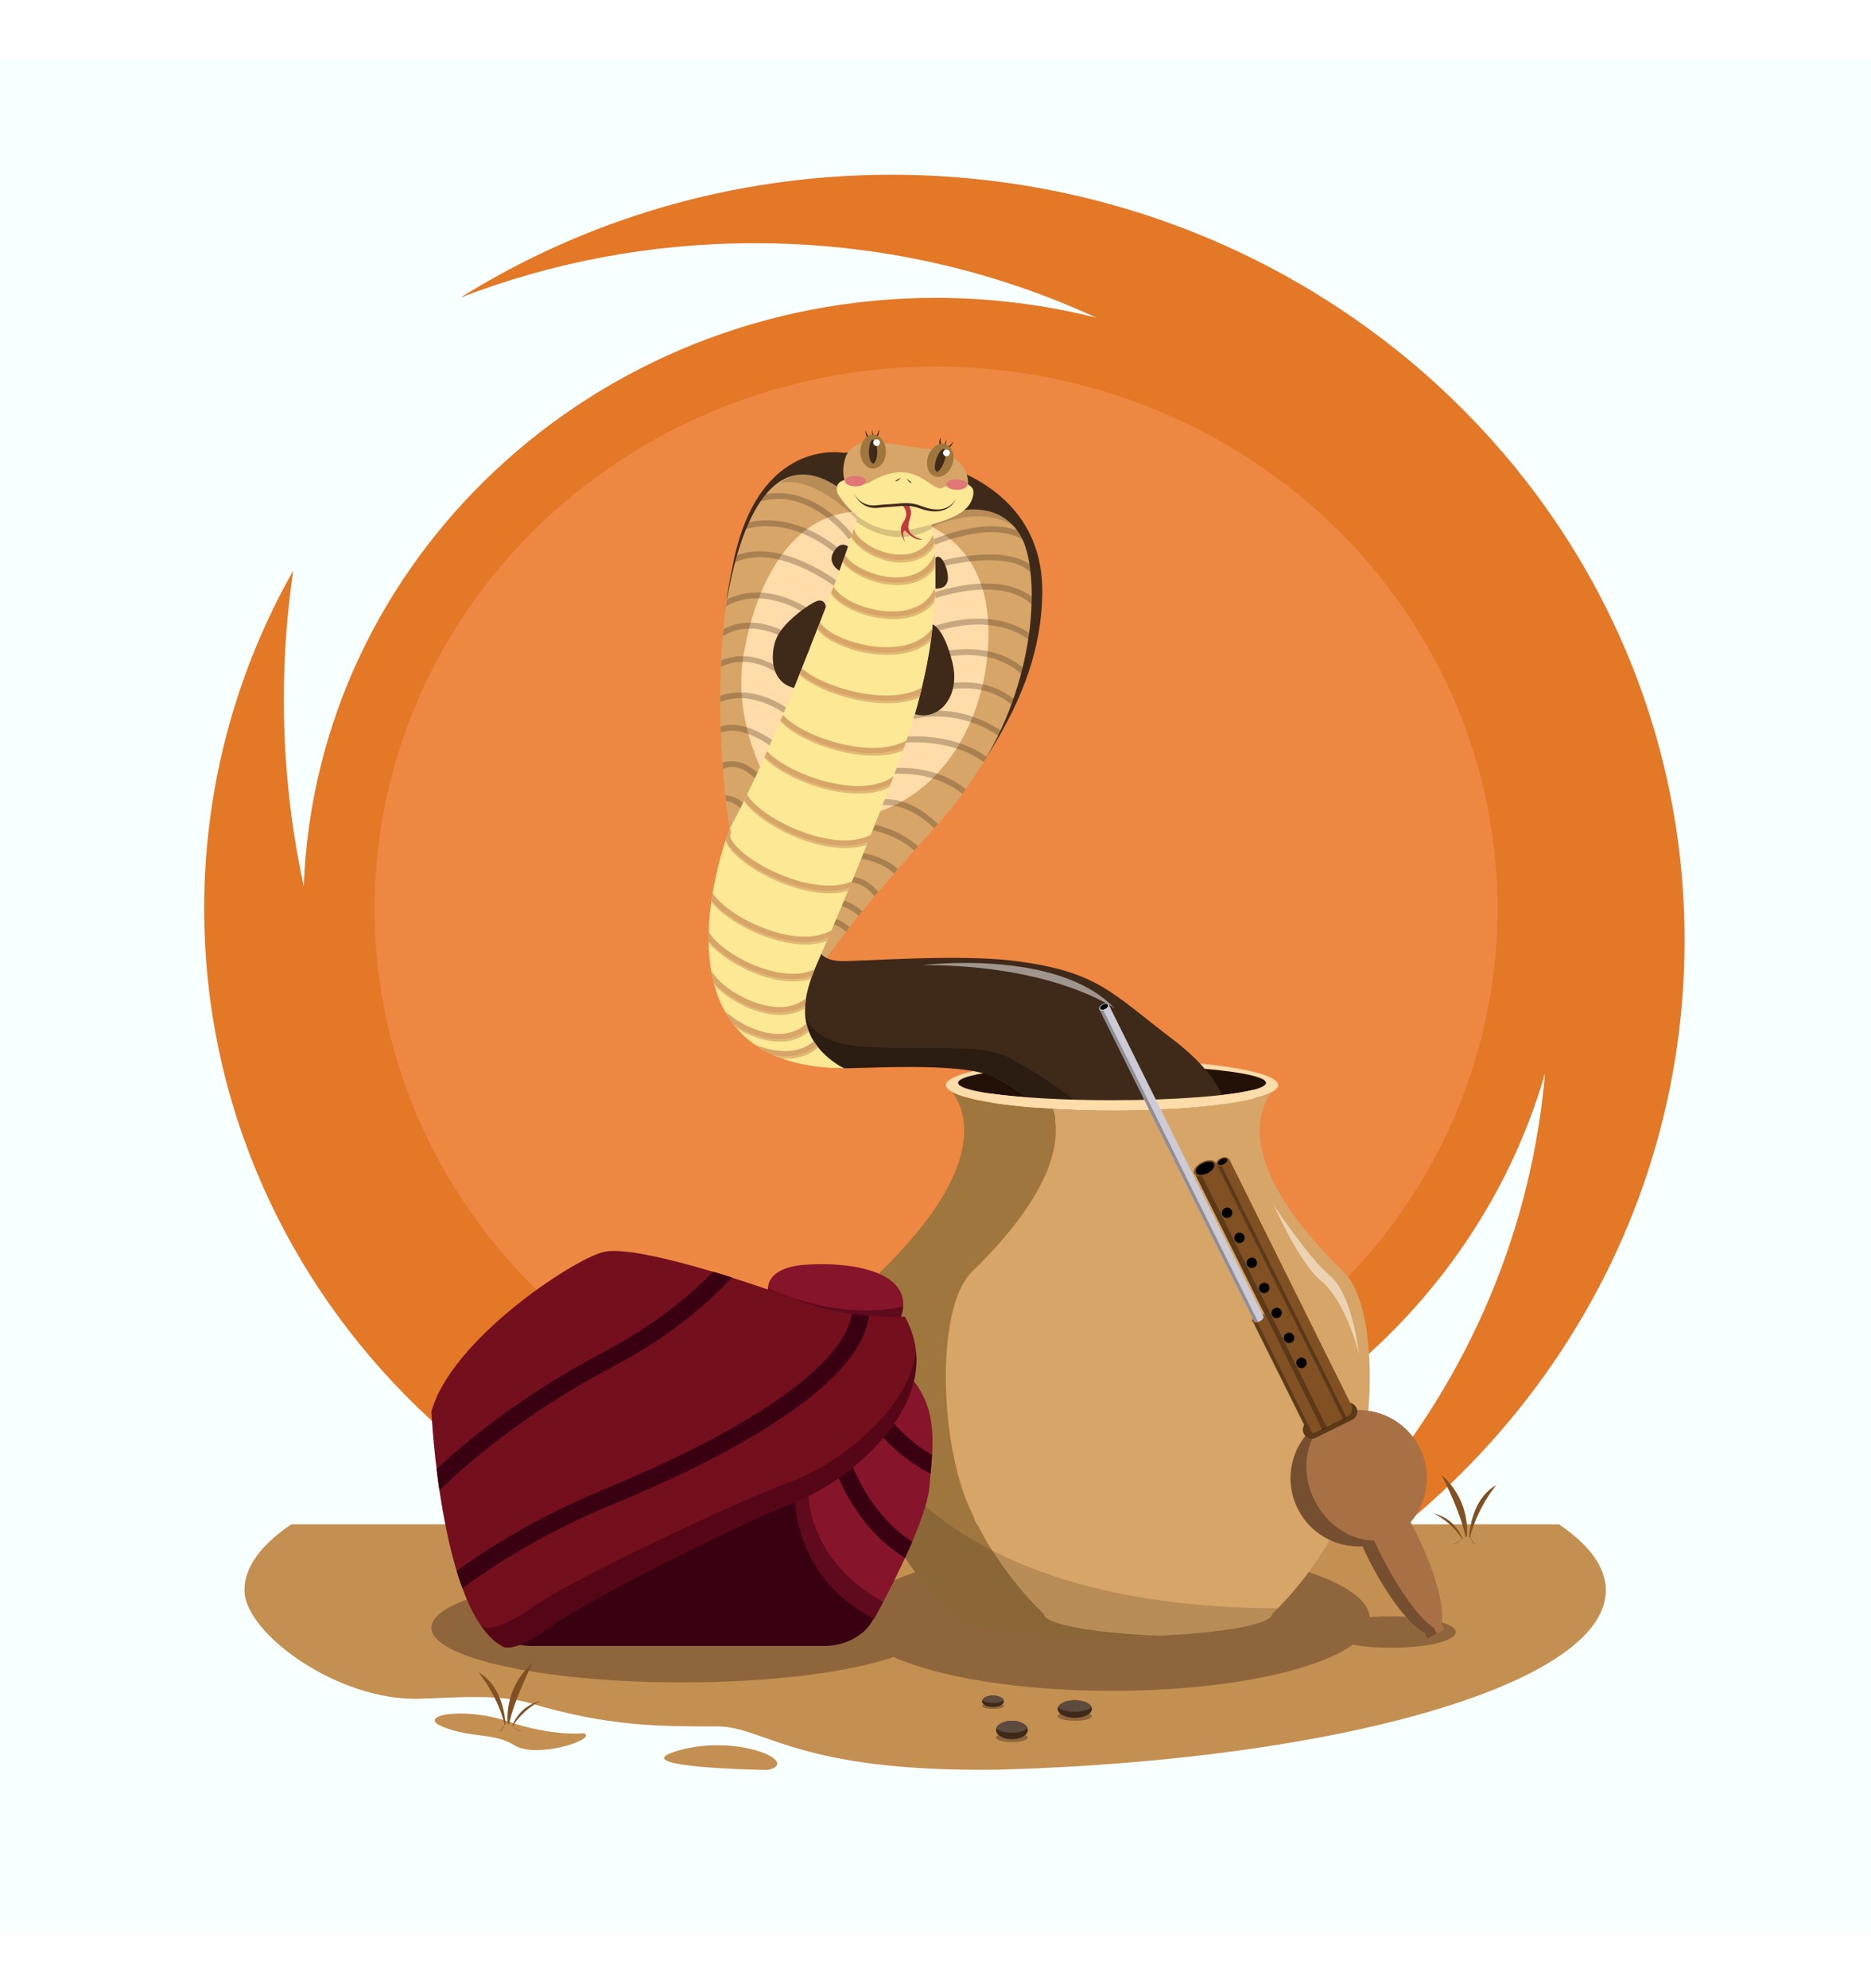 <?xml version="1.0" encoding="utf-8"?>
<!-- Generator: Adobe Illustrator 22.0.1, SVG Export Plug-In . SVG Version: 6.00 Build 0)  -->
<svg version="1.1" id="layer_1" xmlns="http://www.w3.org/2000/svg" xmlns:xlink="http://www.w3.org/1999/xlink" x="0px" y="0px"
	 width="80px" height="85px" viewBox="0 0 1400 1400" style="enable-background:new 0 0 1400 1400;" xml:space="preserve">
<style type="text/css">
	.st0{fill:#F8FFFF;}
	.st1{fill:#E37826;}
	.st2{fill:#EE8742;}
	.st3{fill:#C49051;}
	.st4{opacity:0.4;fill:#3F2A1A;}
	.st5{opacity:0.3;fill:#2E1E0C;}
	.st6{fill:#9F773E;}
	.st7{fill:#FFDCA9;}
	.st8{fill:#231007;}
	.st9{fill:#D6A567;}
	.st10{fill:#3F2A1A;}
	.st11{clip-path:url(#SVGID_2_);}
	.st12{opacity:0.3;}
	.st13{fill:#FDE895;}
	.st14{opacity:0.2;fill:#3F2A1A;}
	.st15{fill:#BE3A3C;}
	.st16{fill:#FFFFFF;}
	.st17{fill:#E07776;}
	.st18{opacity:0.5;fill:#FFFFFF;}
	.st19{clip-path:url(#SVGID_4_);}
	.st20{opacity:0.7;fill:#D6A567;}
	.st21{fill:#A87145;}
	.st22{fill:#815123;}
	.st23{fill:#CCCAD5;}
	.st24{fill:#390011;}
	.st25{fill:#86152B;}
	.st26{opacity:0.5;fill:#390011;}
	.st27{fill:#740F1E;}
	.st28{fill:#5E4B3F;}
</style>
<g>
	<rect class="st0" width="1400" height="1400"/>
	<g>
		<g>
			<path class="st1" d="M667.1,87c-118.9,0-229.6,33.8-322.5,91.9c68.1-26.3,142.4-40.7,220.1-40.7c91.6,0,178.3,20,255.8,55.8
				c-38.4-9.7-78.7-14.9-120.2-14.9c-255.6,0-463.8,195.6-473,440.2c-9.8-45.1-14.9-91.9-14.9-139.9c0-32.6,2.4-64.8,7-96.2
				c-42.5,75.1-66.6,161.3-66.6,252.9c0,292,245.1,528.6,547.5,528.6c41,0,81-4.4,119.4-12.6c-83-10.9-161.3-35.8-232.5-72.1
				c36.2,8.6,74.1,13.1,113,13.1c217.2,0,400.2-141.2,455.9-333.8c-15.6,181.6-119,339.2-269,433.1
				c218.8-84.4,373.4-291,373.4-532.4C1260.7,343.6,994.9,87,667.1,87z"/>
			<ellipse class="st2" cx="700.4" cy="636.1" rx="420.1" ry="405.6"/>
		</g>
		<path class="st3" d="M1201.6,1146.1c0-17.4-12.4-34.1-35.1-49.4H218c-22.7,15.3-35.1,31.9-35.1,49.4c0,31.8,69.7,83.2,131.6,81.1
			c27.8-0.9,58.5-3.7,82.8,3.5c58.1,17.2,94.5,17.2,139.3,17.2c35.9,0,58.6,34.4,210.2,32.4
			C1002.5,1273.2,1201.6,1215.8,1201.6,1146.1z"/>
		<path class="st3" d="M437.1,1253c0,0-23.2,2.7-56.9-8.8c-33.8-11.5-70.4-4.3-48.1,4.3c22.3,8.6,36.6,3.6,53.2,13.7
			C401.7,1272.2,447.2,1257.6,437.1,1253z"/>
		<path class="st3" d="M574.5,1280.5c0,0-111.6-1.6-67.1-14.5C551.9,1253.1,600,1274.8,574.5,1280.5z"/>
		<path class="st4" d="M1040.7,1165.5c-5.5,0-10.9,0.2-15.8,0.6c-2.3-29.2-87.7-52.6-192.8-52.6c-81.2,0-150.7,14-179.1,33.9
			c-34.4-8.8-85.5-14.4-142.7-14.4c-103.6,0-187.5,18.3-187.5,41s84,41,187.5,41c66.6,0,125.1-7.6,158.3-19
			c34.1,15.2,94.6,25.3,163.5,25.3c82.1,0,152.2-14.3,180-34.5c8,1.4,17.9,2.3,28.6,2.3c26.8,0,48.6-5.2,48.6-11.7
			C1089.3,1170.8,1067.6,1165.5,1040.7,1165.5z"/>
		<path class="st5" d="M372.6,1251.5h18.5c0,0-2.2-0.1-5-1.9c-2.7-1.8-5.8-4.6-8.3-3.2C375.4,1247.8,375.5,1251.9,372.6,1251.5z"/>
		<polygon class="st6" points="707.8,768.2 707.8,768.2 707.8,768.2 		"/>
		<path class="st7" d="M832.1,787.1c56.7,0,104.5-5.8,119.4-13.7c3.2-1.7,4.9-3.4,4.9-5.3c0-10.5-55.7-19-124.3-19
			s-124.3,8.5-124.3,19l0,0c0,1.8,1.7,3.6,4.9,5.3c10.8,5.7,38.8,10.3,74.9,12.4C801.4,786.7,816.4,787.1,832.1,787.1z"/>
		<path class="st8" d="M832.1,753.3c-63.6,0-115.2,5.8-115.2,13.1c0,7.2,51.6,13.1,115.2,13.1s115.2-5.8,115.2-13.1
			C947.3,759.1,895.7,753.3,832.1,753.3z"/>
		<g>
			<path class="st9" d="M631.8,300.1c0,0-61.3-20.5-82.7,76.1C528,471,546,576.3,546,576.3s-70.2,178.3,85.8,179.2
				c0,0-52.1-24.2-17.6-76c34.5-51.8,91.5-108.2,105.4-128.4C733.4,531,780,467.1,780,398C780,328.9,702.9,296.3,631.8,300.1z"/>
			<path class="st7" d="M573.4,539.4c0,0-24.9-42.8-17.3-91.3c7.7-48.6,32.7-109.2,88.3-109.2c55.6,0,93.9,28.9,95.2,87.2
				c1.3,58.3-27,115.9-76.7,135.4C623.4,577,582.5,559.9,573.4,539.4z"/>
			<path class="st10" d="M697.8,423.4c0,0,8.4,2.4,14.8,28.3c6.5,25.9-10.3,44.3-28.1,38.8C684.5,490.5,695.9,452.3,697.8,423.4z"/>
			<path class="st10" d="M779.9,398c-0.2-78.1-77.8-106.7-148.9-103c0,0-62.7-11.7-82.1,81.2c-1.9,9.2-3.7,18.4-5.1,27.7
				c0.2,9.3,14.5-128.2,82.4-83.8c0,0,38.3,31,94.5,18c0,0,28.3-6.4,43,19c14.2,24.6,13.4,102.7-28,169.6
				C754.7,496.8,780,453.2,779.9,398z"/>
			<path class="st10" d="M699.9,396.6c0,0,7.3,1,9.1-5.4c1.8-6.4-4.5-22.9-9.1-17.3V396.6z"/>
			<path class="st10" d="M634.6,365.3c0,0-4.9-5.3-10.6,3.5c-5.7,8.7,4.1,14.5,4.1,14.5L634.6,365.3z"/>
			<path class="st10" d="M618,410.5c0,0-0.6-8.1-8.9-3.6c-8.2,4.4-24,16.5-28.3,27.3c-4.4,10.9-4.9,32.3,13.4,36.8L618,410.5z"/>
			<g>
				<defs>
					<path id="SVGID_1_" d="M631.8,300.1c0,0-61.3-20.5-82.7,76.1C528,471,546,576.3,546,576.3s-70.2,178.3,85.8,179.2
						c0,0-52.1-24.2-17.6-76c34.5-51.8,91.5-108.2,105.4-128.4C733.4,531,780,467.1,780,398C780,328.9,702.9,296.3,631.8,300.1z"/>
				</defs>
				<clipPath id="SVGID_2_">
					<use xlink:href="#SVGID_1_"  style="overflow:visible;"/>
				</clipPath>
				<g class="st11">
					<g class="st12">
						<path class="st10" d="M771.2,365.1c-20.5-23.3-71-1.4-71.5-1.2l-1.7-3.9c2.2-1,53.9-23.4,76.5,2.3L771.2,365.1z"/>
					</g>
					<g class="st12">
						<path class="st10" d="M774.8,389.9c-12.1-26-72.3-9.2-72.9-9.1l-1.2-4.1c2.6-0.7,64.3-17.9,78,11.4L774.8,389.9z"/>
					</g>
					<g class="st12">
						<path class="st10" d="M775,411.9c-20.9-26.9-74.2-8.4-74.8-8.2l-1.4-4.1c2.3-0.8,56.8-19.7,79.6,9.6L775,411.9z"/>
					</g>
					<g class="st12">
						<path class="st10" d="M771.4,436c-29.6-23.2-71.5-7-71.9-6.8l-1.6-4c1.8-0.7,44.6-17.3,76.1,7.4L771.4,436z"/>
					</g>
					<g class="st12">
						<path class="st10" d="M767.1,463.4c-26.1-28-70.1-13.2-70.5-13.1l-1.4-4.1c0.5-0.2,47-15.9,75.1,14.2L767.1,463.4z"/>
					</g>
					<g class="st12">
						<path class="st10" d="M756.2,482.9c-26.4-21.9-64.6-6.3-65-6.1l-1.7-4c1.7-0.7,41-16.9,69.4,6.8L756.2,482.9z"/>
					</g>
					<g class="st12">
						<path class="st10" d="M747.5,507.1c-35.2-24.4-70.3-11.3-70.7-11.1l-1.6-4c1.5-0.6,37.5-14.1,74.7,11.6L747.5,507.1z"/>
					</g>
					<g class="st12">
						<path class="st10" d="M739.4,529.2c-24.1-21.5-63.6-17.3-64-17.3l-0.5-4.3c1.7-0.2,41.9-4.4,67.4,18.3L739.4,529.2z"/>
					</g>
					<g class="st12">
						<path class="st10" d="M725.4,554.8c-24.7-24.4-59.6-19.3-59.9-19.2l-0.7-4.3c1.5-0.2,37.4-5.5,63.6,20.4L725.4,554.8z"/>
					</g>
					<g class="st12">
						<path class="st10" d="M702.9,580.1c-23.7-26.2-44.2-21.2-44.4-21.2l-1.1-4.2c0.9-0.2,23.3-5.6,48.7,22.5L702.9,580.1z"/>
					</g>
					<g class="st12">
						<path class="st10" d="M689,597.3c-17.4-18.5-38.8-20.3-39-20.3l0.3-4.3c0.9,0.1,23.2,1.9,41.9,21.7L689,597.3z"/>
					</g>
					<g class="st12">
						<path class="st10" d="M673.2,615.2c-7.8-14.4-32.2-17.2-32.5-17.2l0.4-4.3c1.1,0.1,27,3,35.8,19.4L673.2,615.2z"/>
					</g>
					<g class="st12">
						<path class="st10" d="M656.2,629.4c-9-13.7-20-13.1-20.5-13l-0.4-4.3c0.6,0,14-1,24.5,15L656.2,629.4z"/>
					</g>
					<g class="st12">
						<path class="st10" d="M645,644.5c-6-8.8-18.4-11.5-18.5-11.5l0.9-4.2c0.6,0.1,14.3,3,21.2,13.3L645,644.5z"/>
					</g>
					<g class="st12">
						<path class="st10" d="M633.5,654.6c-0.9-3.3-10-7.4-16.1-9.3l1.3-4.1c2.9,0.9,17.2,5.5,19.1,12.3L633.5,654.6z"/>
					</g>
					<g class="st12">
						<path class="st10" d="M635.1,359.6c-0.3-0.4-32.6-43.9-73-25.6l-1.8-3.9c18.1-8.2,37.4-6.1,55.8,6.1
							c13.8,9.1,22.1,20.4,22.4,20.9L635.1,359.6z"/>
					</g>
					<g class="st12">
						<path class="st10" d="M635.3,379.5c-0.4-0.4-38.6-43-84-25.3l-1.6-4c20-7.8,41.7-5.7,62.8,6.1c15.8,8.9,25.6,19.9,26,20.3
							L635.3,379.5z"/>
					</g>
					<g class="st12">
						<path class="st10" d="M627.1,396.8c-0.5-0.4-49.5-38.7-82.1-17l-2.4-3.6c35.2-23.4,85,15.5,87.1,17.2L627.1,396.8z"/>
					</g>
					<g class="st12">
						<path class="st10" d="M613.6,422.9c-0.4-0.3-40.1-34.5-74.3-10.5l-2.5-3.5c15.4-10.8,34.1-12.3,54-4.4
							c14.9,5.9,25.2,14.8,25.6,15.2L613.6,422.9z"/>
					</g>
					<g class="st12">
						<path class="st10" d="M607.2,447.4c-0.4-0.4-39.9-37.9-71.5-11.5l-2.8-3.3c14.3-12,32.3-13.8,51.9-5
							c14.6,6.5,24.8,16.3,25.3,16.7L607.2,447.4z"/>
					</g>
					<g class="st12">
						<path class="st10" d="M596.5,472.4c-1.2-1.4-29.6-34-61.1-15.2l-2.2-3.7c34.6-20.6,66.2,15.8,66.6,16.1L596.5,472.4z"/>
					</g>
					<g class="st12">
						<path class="st10" d="M589.5,491.7c-0.3-0.2-27.8-22.2-54.2-8.6l-2-3.8c28.9-14.9,57.7,8.1,58.9,9.1L589.5,491.7z"/>
					</g>
					<g class="st12">
						<path class="st10" d="M577,514.6c-0.3-0.2-27.1-20-41.2-7.7l-2.8-3.3c16.7-14.5,45.4,6.6,46.6,7.5L577,514.6z"/>
					</g>
					<g class="st12">
						<path class="st10" d="M567.1,541.1c-0.1-0.1-7.5-9.7-17.4-10.9c-4.8-0.6-9.6,0.9-14.1,4.4l-2.7-3.4c5.4-4.3,11.3-6.1,17.3-5.3
							c11.7,1.5,19.9,12.1,20.2,12.6L567.1,541.1l1.7-1.3L567.1,541.1z"/>
					</g>
					<g class="st12">
						<path class="st10" d="M554.6,561.7c-0.4-0.4-9-10.6-19.1-3.6l-2.5-3.5c10.7-7.5,20.9-0.4,24.9,4.4L554.6,561.7l1.7-1.4
							L554.6,561.7z"/>
					</g>
				</g>
			</g>
			<path class="st10" d="M612.9,667.5c0,0,2.2,7.3,16,7.8c13.8,0.4,88.8-5.6,131.3,0c61.1,8,71.1,23.4,117,58.3
				c37.5,28.5,52.5,60.2,27.6,68.2c-31.6,10.2-122.2,0.7-130-19.8c0,0-20.2-13.7-31.3-19.8c-22.7-12.3-102.7-6-115.7-6.8
				C614.8,754.7,555.5,737.5,612.9,667.5z"/>
			<path class="st12" d="M754.6,747.4c-21.3-11-56.4-4.9-108.2-8.1c-51.8-3.2-43.6-34.3-43.6-34.3c-12.3,8.2-11.9,18.7-9.3,31.9
				c9.2,13.6,27.7,18.2,34.3,18.6c13,0.8,93-5.5,115.7,6.8c11.1,6,22.7,16.2,22.7,16.2c4.9,10.5,46.4,26.9,64.8,23.8
				C831,802.2,796,768.7,754.6,747.4z"/>
			<path class="st13" d="M631.7,755.5c-0.1-0.1-0.3-0.1-0.6-0.3c0,0,0,0-0.1,0c-0.3-0.2-0.7-0.4-1.1-0.6c0,0,0,0-0.1,0
				c-0.5-0.3-1-0.6-1.6-0.9c0,0,0,0,0,0c-0.6-0.4-1.3-0.8-2-1.3c0,0,0,0,0,0c-8.4-5.5-23.5-18.2-23.8-38.5c0,0,0,0,0,0c0,0,0,0,0,0
				c0-0.2,0-0.4,0-0.6c-0.4-11.9,3.8-24.6,9.7-37.8c13.6-30.4,56-131.9,70.2-177.5c29.8-95.4,18.5-190.3-10.1-195.2
				c-20.7-3.5-29.4,40.3-40,69.5c-10.5,29.1-51.5,139.9-86.2,204c0,0-69,175.3,81.9,179.1C629.1,755.5,630.5,755.6,631.7,755.5
				C631.8,755.6,631.8,755.5,631.7,755.5C631.7,755.5,631.7,755.5,631.7,755.5z"/>
			<path class="st14" d="M758.7,349.9c-25.7-16.8-61.3,0.6-61.3,0.6l0.1,1c0,0-25.7,17.6-56.9-5l0.5-1.5c0,0-30.2-33.1-57.2-27.4
				c0,0,23.4-19.9,86-8.5C743.4,322.5,766.9,355.2,758.7,349.9z"/>
			<path class="st9" d="M633,297.4c0,0,5-12.7,23-10.6c18,2.1,31.2,4.8,38,5.2c6.8,0.4,31.5,5.5,30.4,27.8
				c-1,22.3-25.2,25.6-35.7,27.6c-10.5,2-23.3,5.7-38.9-8.4C634.3,324.8,627.1,314.9,633,297.4z"/>
			<path class="st10" d="M649.3,283.8c0,0-2-1.8-1.6-5.6c0,0,1,4.2,2.9,4.9C650.7,283,650.1,284.8,649.3,283.8z"/>
			<path class="st10" d="M653.3,283.1c0,0-1.2-1.8-0.9-5.6c0,0,0.6,4.2,1.8,4.9C654.1,282.3,653.7,284.1,653.3,283.1z"/>
			<path class="st10" d="M656.4,283.1c0,0,1.7-1.8,1.3-5.6c0,0-0.9,4.2-2.5,4.9C655.2,282.3,655.7,284.1,656.4,283.1z"/>
			<path class="st10" d="M703.2,289.3c0,0-1.2-2.4,0.7-5.8c0,0-0.6,4.3,0.9,5.6C704.7,289.1,703.5,290.5,703.2,289.3z"/>
			<path class="st10" d="M707.1,290.1c0,0-0.5-2.1,1.2-5.6c0,0-1,4.1-0.2,5.2C708.2,289.7,707.2,291.2,707.1,290.1z"/>
			<path class="st10" d="M710,291.3c0,0,2.3-1,3.3-4.7c0,0-2.4,3.6-4.1,3.6C709.2,290.1,709,292,710,291.3z"/>
			<path class="st13" d="M626.7,325.3c0,0,18.9,34.9,56.7,26.7c34.7-7.6,42.6-14.8,44.8-25.3c2.2-10.5-13.2-11-22.3-5.7
				c-9.1,5.2-20.1-25.3-55.9-3.5c0,0-4.8,2.1-8.8-0.8C637.4,313.8,623.1,313.9,626.7,325.3z"/>
			<path class="st15" d="M675.6,334.8c0,0,5.3,5,0.4,12c-4.9,6.9,1.4,15.2,1.4,15.2s-2.3-4.6-1.3-8.1c1-3.5,5.3,7.3,14.3,6
				c0,0-10.3-2.1-10.7-8.9c-0.4-6.8,4.6-10,0.2-16.6L675.6,334.8z"/>
			<path class="st6" d="M662.9,294.1c0,7-4.3,12.7-9.6,12.7c-5.3,0-9.6-5.7-9.6-12.7s4.3-12.7,9.6-12.7
				C658.6,281.4,662.9,287.1,662.9,294.1z"/>
			<path class="st10" d="M656.4,294.1c0,4.9-1.4,8.9-3.1,8.9c-1.7,0-3.1-4-3.1-8.9c0-4.9,1.4-8.9,3.1-8.9
				C655,285.3,656.4,289.2,656.4,294.1z"/>
			<path class="st16" d="M658.4,287.4c0,1.4-1.1,2.5-2.5,2.5c-1.4,0-2.5-1.1-2.5-2.5c0-1.4,1.1-2.5,2.5-2.5
				C657.2,284.9,658.4,286,658.4,287.4z"/>
			<path class="st6" d="M712.6,303.7c-2.3,6.6-8.1,10.7-13.1,9c-5-1.7-7.2-8.5-5-15.1c2.3-6.6,8.1-10.7,13.1-9
				C712.7,290.3,714.9,297,712.6,303.7z"/>
			<path class="st10" d="M706.5,301.6c-1.6,4.6-4.2,8-5.8,7.4c-1.6-0.5-1.6-4.8-0.1-9.4c1.6-4.6,4.2-8,5.8-7.4
				C708.1,292.7,708.1,296.9,706.5,301.6z"/>
			<path class="st16" d="M710.6,295.9c-0.5,1.3-1.9,2.1-3.2,1.6c-1.3-0.5-2.1-1.9-1.6-3.2c0.5-1.3,1.9-2.1,3.2-1.6
				C710.3,293.1,711.1,294.5,710.6,295.9z"/>
			<path class="st10" d="M674.3,313.7c0,0-2.4,2.7-4,2.5C668.8,316,672.1,315.1,674.3,313.7z"/>
			<path class="st10" d="M678.4,314.2c0,0,1.7,3.1,3.3,3.3C683.2,317.7,680.2,316.1,678.4,314.2z"/>
			<g>
				<g>
					<path class="st10" d="M688.5,336.7c-6.7-2.4-11.6-2.2-19.8-1.4c-3.4,0.3-7.2,0.4-11.9,0.9c-13.3,1.3-17.8-11-17.8-11
						s4.4,10.9,17.7,9c4.6-0.6,8.4-0.6,11.8-0.9c8.3-0.8,13.9-1.3,21,1.6c9.4,3.7,19.8,4.4,25.8-5.2
						C715.2,329.7,709.7,344.3,688.5,336.7z"/>
				</g>
			</g>
			<path class="st17" d="M723.9,318.8c0,2.2-3.5,3.9-7.9,3.9c-4.4,0-7.9-1.8-7.9-3.9c0-2.2,3.5-3.9,7.9-3.9
				C720.3,314.9,723.9,316.6,723.9,318.8z"/>
			<path class="st17" d="M648,316.2c0,2.2-3.5,3.9-7.9,3.9c-4.4,0-7.9-1.8-7.9-3.9c0-2.2,3.5-3.9,7.9-3.9
				C644.4,312.3,648,314,648,316.2z"/>
			<path class="st18" d="M690.6,678.3c0,0,101.3-12.6,143.5,32.5C834.1,710.8,789.5,678.3,690.6,678.3z"/>
			<g>
				<defs>
					<path id="SVGID_3_" d="M631.7,755.5c-0.1-0.1-0.3-0.1-0.6-0.3c0,0,0,0-0.1,0c-0.3-0.2-0.7-0.4-1.1-0.6c0,0,0,0-0.1,0
						c-0.5-0.3-1-0.6-1.6-0.9c0,0,0,0,0,0c-0.6-0.4-1.3-0.8-2-1.3c0,0,0,0,0,0c-8.4-5.5-23.5-18.2-23.8-38.5c0,0,0,0,0,0
						c0,0,0,0,0,0c0-0.2,0-0.4,0-0.6c-0.4-11.9,3.8-24.6,9.7-37.8c13.6-30.4,56-131.9,70.2-177.5c29.8-95.4,18.5-190.3-10.1-195.2
						c-20.7-3.5-29.4,40.3-40,69.5c-10.5,29.1-51.5,139.9-86.2,204c0,0-69,175.3,81.9,179.1C629.1,755.5,630.5,755.6,631.7,755.5
						C631.8,755.6,631.8,755.5,631.7,755.5C631.7,755.5,631.7,755.5,631.7,755.5z"/>
				</defs>
				<clipPath id="SVGID_4_">
					<use xlink:href="#SVGID_3_"  style="overflow:visible;"/>
				</clipPath>
				<g class="st19">
					<g>
						<g>
							<path class="st20" d="M657.8,374c5.2,1.9,10.9,3.1,16.6,3.1c11.8,0,23.3-5.1,28.8-19.7l-3.6-1.4
								c-7.1,18.9-26.2,19.5-40.3,14.3c-13.4-4.9-22.3-14.4-19.9-21.2l-3.7-1.3C632,357.8,644,369,657.8,374z"/>
							<path class="st20" d="M648.1,389.2c7.3,3,15.4,4.8,23.2,4.8c13.7,0,26.4-5.5,32.3-19.6l-3.6-1.5c-8.3,19.7-32,20.4-50.4,12.7
								c-12.7-5.3-20.5-13.6-18.1-19.5l-3.6-1.5C624.6,372.9,632.9,382.9,648.1,389.2z"/>
							<path class="st20" d="M639.9,409.4c-11.6-5.3-18.1-12.5-15.9-17.6l-3.5-1.6c-3.3,7.4,3.7,16.3,17.8,22.7
								c8.2,3.7,19.2,6.6,30.1,6.6c14.3,0,28.3-5,35.1-19.5l-3.5-1.6C689.3,421.4,657.5,417.4,639.9,409.4z"/>
							<path class="st20" d="M626.1,433.4c-7.6-3.9-14.9-9.9-12.3-14.9l-3.5-1.7c-3.2,6.4,2,14,14,20.1c10.8,5.6,25.4,9.3,39.3,9.3
								c16.7,0,32.5-5.4,39.9-19.5l-3.4-1.8C687.7,448.5,648.4,444.9,626.1,433.4z"/>
							<path class="st20" d="M663.6,478.5c-22.7,0-48.7-9-61.5-18.9c-3.5-2.7-8.9-7.8-6-11.6l-3.1-2.4c-2.1,2.8-4,8.6,6.8,17
								c13.5,10.5,40.1,19.8,63.7,19.8c15.7,0,30.2-4.1,38.6-14.8l-3.1-2.4C691.4,474.8,678.2,478.5,663.6,478.5z"/>
							<path class="st20" d="M590,496.6c-3.4-2.8-8.6-8.1-5.6-11.8l-3-2.5c-2.2,2.7-4.3,8.5,6.2,17.2c13.7,11.4,41.7,22.1,66,22.1
								c14.5,0,27.8-3.8,36-13.4l-3-2.5C666.4,529.4,610.3,513.6,590,496.6z"/>
							<path class="st20" d="M642.6,546.2c-24,0-52.7-11.8-65.7-23.5c-3.3-2.9-8.3-8.4-5.2-12l-2.9-2.6c-2.3,2.6-4.6,8.3,5.5,17.4
								c13.8,12.4,43.1,24.5,68.1,24.5c13.4,0,25.5-3.5,33.5-12.2l-2.9-2.6C666,543.1,654.9,546.2,642.6,546.2z"/>
							<path class="st20" d="M563.6,558c-3-3.2-7.6-9.1-4.2-12.4l-2.7-2.8c-2.5,2.4-5.3,7.9,4.1,17.8c13.8,14.5,45.5,30.2,71.7,30.2
								c11.1,0,21.2-2.8,28.6-9.7l-2.6-2.8C635.7,599.5,581.8,577.2,563.6,558z"/>
							<path class="st20" d="M551.8,591.8c-3-3.2-7.6-9.1-4.2-12.4l-2.7-2.8c-2.5,2.4-5.3,7.9,4.1,17.8
								c13.8,14.5,45.5,30.2,71.7,30.2c11.1,0,21.2-2.8,28.6-9.7l-2.6-2.8C623.9,633.3,570.1,611,551.8,591.8z"/>
							<path class="st20" d="M538.1,631.7c-2.7-2.8-8.7-9.7-5-13.4l-2.7-2.7c-2.6,2.6-5.3,8.4,4.9,18.9
								c13.3,13.5,42.5,28.4,67.2,28.4c10.9,0,21-2.9,28.4-10.1l-2.7-2.8C606.4,671,556.7,650.7,538.1,631.7z"/>
							<path class="st20" d="M593.8,686.7c-20.9,0-45.3-12.7-56.8-23.8c-2.6-2.5-10.7-11-6.5-15.5l-2.8-2.7
								c-4.6,4.9-2.2,12.5,6.6,21c10.2,9.7,26.7,18.6,42,22.5c6.1,1.6,11.9,2.3,17.2,2.3c11.5,0,21.1-3.5,27.8-10.4l-2.8-2.7
								C612.1,684,603.3,686.7,593.8,686.7z"/>
							<path class="st20" d="M529,672.4c-5,6-1,15.7,10.3,25.3c11.3,9.6,28.5,17.9,44.4,17.9c9.9,0,19.3-3.3,26.4-11.5l-2.9-2.5
								c-16.5,19.2-48.8,7.2-65.4-6.9c-9.3-7.9-13.2-15.9-9.9-19.9L529,672.4z"/>
							<path class="st20" d="M553,733.4c-8.8-5.7-13.9-12.2-13.8-16.9c1.1,1,2.2,2.1,3.5,3.1c9.8,8.1,25.7,16,40.7,16
								c9.6,0,18.8-3.2,25.8-11.7l-3-2.5c-16.4,19.6-46.2,7.4-61.1-4.8c-9.8-8.1-14.3-16.7-10.8-21.1l-3-2.4c-4,4.9-2.1,12.3,4.6,20
								c-2.7,6.7,2.9,15.7,14.9,23.6c9.5,6.2,23.7,11.7,37.2,11.7c11.4,0,22.2-3.9,29.4-14.7l-3.2-2.2
								C600.1,752.8,569.2,744,553,733.4z"/>
						</g>
					</g>
					<g>
						<path class="st9" d="M657.3,372.1c5.1,1.9,10.9,3.1,16.6,3.1c11.8,0,23.3-5.1,28.8-19.7l-3.6-1.4
							c-7.1,18.9-26.2,19.5-40.3,14.3c-13.4-4.9-22.3-14.4-19.9-21.2L635,346C631.5,355.9,643.5,367.1,657.3,372.1z"/>
						<path class="st9" d="M647.6,387.3c7.3,3,15.4,4.8,23.1,4.8c13.7,0,26.4-5.5,32.3-19.6l-3.6-1.5c-8.3,19.7-32,20.4-50.4,12.7
							c-12.7-5.3-20.5-13.6-18.1-19.5l-3.6-1.5C624.1,371,632.4,381.1,647.6,387.3z"/>
						<path class="st9" d="M639.4,407.5c-11.6-5.3-18.1-12.5-15.9-17.6l-3.6-1.6c-3.3,7.4,3.7,16.3,17.8,22.7
							c8.2,3.7,19.2,6.6,30.1,6.6c14.3,0,28.3-5,35.1-19.5l-3.5-1.6C688.8,419.5,657,415.5,639.4,407.5z"/>
						<path class="st9" d="M625.6,431.5c-7.6-3.9-14.9-9.9-12.3-14.9l-3.5-1.7c-3.2,6.4,2,14,14,20.1c10.8,5.6,25.4,9.3,39.3,9.3
							c16.7,0,32.5-5.4,39.9-19.5l-3.4-1.8C687.2,446.6,648,443,625.6,431.5z"/>
						<path class="st9" d="M663.1,476.6c-22.7,0-48.7-9-61.5-18.9c-3.5-2.7-8.9-7.8-6-11.6l-3.1-2.4c-2.1,2.8-4,8.6,6.8,17
							c13.5,10.5,40.1,19.8,63.7,19.8c15.7,0,30.2-4.1,38.6-14.8l-3.1-2.4C690.9,472.9,677.7,476.6,663.1,476.6z"/>
						<path class="st9" d="M589.5,494.7c-3.4-2.8-8.6-8.1-5.6-11.8l-3-2.5c-2.2,2.7-4.3,8.5,6.1,17.2c13.7,11.4,41.7,22.1,66,22.1
							c14.5,0,27.8-3.8,36-13.4l-3-2.5C665.9,527.5,609.9,511.7,589.5,494.7z"/>
						<path class="st9" d="M642.2,544.3c-24,0-52.7-11.8-65.7-23.5c-3.3-2.9-8.3-8.4-5.2-12l-2.9-2.6c-2.3,2.6-4.6,8.3,5.5,17.4
							c13.8,12.4,43.1,24.5,68.1,24.5c13.4,0,25.5-3.5,33.5-12.2l-2.9-2.6C665.5,541.2,654.4,544.3,642.2,544.3z"/>
						<path class="st9" d="M563.1,556.1c-3-3.2-7.6-9.1-4.2-12.4l-2.7-2.8c-2.5,2.4-5.3,7.9,4.1,17.8c13.8,14.5,45.5,30.2,71.7,30.2
							c11.1,0,21.2-2.8,28.6-9.7l-2.6-2.8C635.2,597.6,581.4,575.3,563.1,556.1z"/>
						<path class="st9" d="M551.4,589.9c-3-3.2-7.6-9.1-4.2-12.4l-2.7-2.8c-2.5,2.4-5.3,7.9,4.1,17.8c13.8,14.5,45.5,30.2,71.7,30.2
							c11.1,0,21.2-2.8,28.6-9.7l-2.6-2.8C623.4,631.4,569.6,609.1,551.4,589.9z"/>
						<path class="st9" d="M537.6,629.8c-2.7-2.8-8.7-9.7-5-13.4l-2.7-2.7c-2.6,2.6-5.3,8.4,4.9,18.9c13.3,13.5,42.5,28.4,67.2,28.4
							c10.9,0,21-2.9,28.4-10.1l-2.7-2.8C606,669.1,556.2,648.8,537.6,629.8z"/>
						<path class="st9" d="M593.3,684.8c-20.9,0-45.3-12.7-56.8-23.8c-2.6-2.5-10.7-11-6.5-15.5l-2.8-2.7c-4.6,4.9-2.2,12.5,6.6,21
							c10.2,9.7,26.7,18.6,42,22.5c6.1,1.6,11.9,2.3,17.2,2.3c11.5,0,21.1-3.5,27.8-10.4l-2.8-2.7
							C611.6,682.1,602.8,684.8,593.3,684.8z"/>
						<path class="st9" d="M528.5,670.5c-5,6-1,15.7,10.3,25.3c11.3,9.6,28.5,17.9,44.4,17.9c9.9,0,19.3-3.2,26.4-11.5l-2.9-2.5
							c-16.5,19.2-48.8,7.2-65.4-6.9c-9.3-7.9-13.2-15.9-9.9-19.9L528.5,670.5z"/>
						<path class="st9" d="M552.5,731.5c-8.8-5.7-13.9-12.2-13.8-16.9c1.1,1,2.2,2.1,3.5,3.1c9.8,8.1,25.7,16,40.7,16
							c9.6,0,18.8-3.2,25.8-11.7l-3-2.5c-16.4,19.6-46.2,7.4-61.1-4.8c-9.8-8.1-14.3-16.7-10.8-21.1l-3-2.4c-4,4.9-2.1,12.3,4.6,20
							c-2.7,6.7,2.9,15.7,14.9,23.6c9.5,6.2,23.7,11.7,37.2,11.7c11.4,0,22.2-3.9,29.4-14.7l-3.2-2.2
							C599.7,750.9,568.7,742.1,552.5,731.5z"/>
					</g>
				</g>
			</g>
		</g>
		<polygon class="st10" points="914.4,783.1 914.4,783.1 914.4,783.2 		"/>
		<path class="st9" d="M1005.4,907.8c-81.1-78.8-64.2-120.6-53.9-134.4c-15,7.9-62.7,13.7-119.4,13.7c-15.7,0-30.7-0.4-44.5-1.3
			c6.7,20.5,3.8,59.6-60.3,121.9c-26.6,25.9-24.1,122.2-3.9,171.7c21,51.5,57.6,84.4,57.6,84.4l0,0h0c0,7.7,36,14.2,85.4,16.3
			c49.4-2.1,85.4-8.6,85.4-16.3l0,0c0,0,36.6-32.9,57.6-84.4C1029.5,1030,1032.1,933.7,1005.4,907.8z"/>
		<path class="st6" d="M780.9,1163.9L780.9,1163.9L780.9,1163.9c0,0-36.6-32.9-57.6-84.4c-20.2-49.5-22.7-145.8,3.9-171.7
			c64.1-62.3,67-101.5,60.3-121.9c-36.1-2.1-64.1-6.7-74.9-12.4c10.3,13.8,27.2,55.5-53.9,134.4c-26.6,25.9-24.1,122.2-3.9,171.7
			c21,51.5,57.6,84.4,57.6,84.4l0,0h0c0,9.4,53.6,17,119.7,17c2.7,0,5.3,0,8,0c0.6,0,1.3,0,1.9,0c2.5,0,4.9-0.1,7.3-0.1
			c0.2,0,0.3,0,0.5,0c2.7-0.1,5.4-0.1,8-0.2c0.3,0,0.6,0,0.9,0c2.5-0.1,5-0.2,7.5-0.3c0.1,0,0.2,0,0.2,0c0,0,0,0,0,0
			C817,1178.1,780.9,1171.6,780.9,1163.9z"/>
		<path class="st18" d="M953.1,857.8c0,0,25.2,38.6,42.2,53c17,14.4,21.6,58.9,21.6,58.9s-9.1-39.4-29.1-55.9
			C971.9,900.6,953.1,857.8,953.1,857.8z"/>
		<path class="st14" d="M640.3,1011.7c2.1,25.1,7.1,49.6,14.5,67.9c21,51.5,57.6,84.4,57.6,84.4l0,0h0c0,9.4,53.6,17,119.7,17
			c66.1,0,119.7-7.6,119.7-17h0c0,0,1.7-1.5,4.6-4.5C702.2,1159,648,1034.1,640.3,1011.7z"/>
		<path class="st7" d="M938,771.5c-17.6,4.6-58.4,7.9-105.9,7.9c-36.9,0-69.7-2-90.8-5v6.7c12.7,2.1,28.5,3.7,46.3,4.8
			c13.8,0.8,28.8,1.3,44.5,1.3c44.8,0,84-3.6,105.9-9V771.5z"/>
		<g>
			<path class="st21" d="M1078.8,1171.4c2.3-12.7-4.7-39.1-18.7-67.3c-1.5-3.1-3.1-6-4.6-8.9c12.8-15.1,16.2-36.9,6.8-55.7
				c-12.5-25.2-43.1-35.5-68.3-23c-25.2,12.5-35.5,43.1-23,68.3c9.3,18.8,28.7,29.3,48.5,28.2c1.3,3,2.8,6,4.3,9.1
				c14,28.1,30.8,49.7,42.3,55.5l2,4.1l12.7-6.3L1078.8,1171.4z"/>
			<path class="st12" d="M1032.5,1117.9c-1.5-3.1-3-6.1-4.3-9.1c-17.4,0-35.2-11.3-44.6-30.1c-12-24.1-5.7-51.8,13.8-63.5
				c-1.1,0.5-2.3,1-3.4,1.5c-25.2,12.5-35.5,43.1-23,68.3c9.3,18.8,28.7,29.3,48.5,28.2c1.3,3,2.8,6,4.3,9.1
				c14,28.1,30.8,49.7,42.3,55.5l2,4.1l7-3.5l-2-4.1C1062.6,1167.9,1046.5,1146,1032.5,1117.9z"/>
			<path class="st21" d="M1066.9,1053.5c-0.8-4.7-2.3-9.4-4.6-13.9c-2.2-4.5-5.1-8.5-8.3-12.1c3.1,3.6,5.8,7.7,8.1,12.2
				C1064.3,1044.2,1065.9,1048.9,1066.9,1053.5z"/>
			<path class="st22" d="M984.6,1031.9c-3.3,1.7-7.4,0.3-9-3l0,0c-1.7-3.3-0.3-7.4,3-9l27.3-13.5c3.3-1.7,7.4-0.3,9,3l0,0
				c1.7,3.3,0.3,7.4-3,9L984.6,1031.9z"/>
			<path class="st12" d="M984.6,1031.9c-3.3,1.7-7.4,0.3-9-3l0,0c-1.7-3.3-0.3-7.4,3-9l27.3-13.5c3.3-1.7,7.4-0.3,9,3l0,0
				c1.7,3.3,0.3,7.4-3,9L984.6,1031.9z"/>
			<g>
				<path class="st22" d="M984.8,1027.7c-2.9,1.4-6.4,0.3-7.8-2.6l0,0c-1.4-2.9-0.3-6.4,2.6-7.8l23.6-11.7c2.9-1.4,6.4-0.3,7.8,2.6
					l0,0c1.4,2.9,0.3,6.4-2.6,7.8L984.8,1027.7z"/>
				<g>
					
						<rect x="955.7" y="814.6" transform="matrix(0.896 -0.445 0.445 0.896 -307.998 523.056)" class="st22" width="9.9" height="206.6"/>
					
						<rect x="938.8" y="819.5" transform="matrix(0.896 -0.445 0.445 0.896 -311.821 517.939)" class="st22" width="18.1" height="208"/>
					
						<rect x="956.8" y="814.7" transform="matrix(0.896 -0.445 0.445 0.896 -309.881 522.37)" class="st12" width="2.8" height="213.8"/>
					
						<rect x="941.1" y="822.3" transform="matrix(0.896 -0.445 0.445 0.896 -314.864 516.362)" class="st12" width="3.8" height="213.8"/>
					<g>
						<path d="M919.9,867.1c-1.9,1-4.2,0.2-5.2-1.7c-1-1.9-0.2-4.2,1.8-5.2c1.9-1,4.2-0.2,5.2,1.7
							C922.6,863.8,921.8,866.2,919.9,867.1z"/>
						<path d="M929.2,885.8c-1.9,1-4.2,0.2-5.2-1.7c-1-1.9-0.2-4.2,1.7-5.2c1.9-1,4.2-0.2,5.2,1.7
							C931.9,882.6,931.1,884.9,929.2,885.8z"/>
						<path d="M938.4,904.5c-1.9,1-4.2,0.2-5.2-1.7c-1-1.9-0.2-4.2,1.8-5.2c1.9-1,4.2-0.2,5.2,1.8
							C941.1,901.3,940.4,903.6,938.4,904.5z"/>
						<path d="M947.7,923.3c-1.9,1-4.2,0.2-5.2-1.7c-1-1.9-0.2-4.2,1.8-5.2c1.9-1,4.2-0.2,5.2,1.7
							C950.4,920,949.7,922.3,947.7,923.3z"/>
						<path d="M957,942c-1.9,1-4.2,0.2-5.2-1.7c-1-1.9-0.2-4.2,1.8-5.2c1.9-1,4.2-0.2,5.2,1.7C959.7,938.7,958.9,941,957,942z"/>
						<path d="M966.3,960.7c-1.9,1-4.2,0.2-5.2-1.8c-1-1.9-0.2-4.2,1.7-5.2c1.9-1,4.2-0.2,5.2,1.7
							C969,957.4,968.2,959.7,966.3,960.7z"/>
						<path d="M975.6,979.4c-1.9,1-4.2,0.2-5.2-1.8c-1-1.9-0.2-4.2,1.7-5.2c1.9-1,4.2-0.2,5.2,1.8
							C978.3,976.1,977.5,978.4,975.6,979.4z"/>
					</g>
					<path class="st22" d="M915.9,827.8c-2.5,1.2-5,1.1-5.7-0.3c-0.7-1.4,0.8-3.5,3.2-4.7c2.5-1.2,5-1.1,5.7,0.3
						C919.9,824.5,918.4,826.6,915.9,827.8z"/>
					<path class="st22" d="M903.9,834.8c-4.5,2.2-9.1,2-10.3-0.5c-1.2-2.5,1.4-6.3,5.9-8.5c4.5-2.2,9.1-2,10.3,0.5
						C910.9,828.8,908.3,832.6,903.9,834.8z"/>
					<path d="M915.7,827.3c-1.9,0.9-3.8,0.8-4.3-0.2c-0.5-1,0.6-2.6,2.5-3.6c1.9-0.9,3.8-0.8,4.3,0.2
						C918.6,824.7,917.5,826.3,915.7,827.3z"/>
					
						<rect x="956.4" y="937.2" transform="matrix(0.896 -0.445 0.445 0.896 -336.597 530.197)" class="st22" width="10.3" height="90.3"/>
					<path class="st12" d="M979.6,1023.8l-2.2-4.5l-38.2-76.9l-2.6,1.3l40.3,81.2l0.1,0.2l0.1,0.2c1,1.8,2.8,2.9,4.7,3L979.6,1023.8
						z"/>
					<path class="st22" d="M943.1,945.2c-2.5,1.3-5.2,1.1-5.9-0.3c-0.7-1.4,0.8-3.6,3.3-4.8c2.5-1.3,5.2-1.1,5.9,0.3
						C947.1,941.8,945.6,944,943.1,945.2z"/>
					<path d="M903.5,834c-3.7,1.8-7.5,1.7-8.5-0.4c-1-2,1.2-5.2,4.9-7c3.7-1.8,7.5-1.7,8.5,0.4C909.4,829,907.2,832.2,903.5,834z"/>
					<path class="st23" d="M945.3,941C945.3,941,945.3,941,945.3,941L829.5,707.7l-7,3.5l115.8,233.3l0,0l0,0
						c0.5,1.1,2.5,1.2,4.5,0.2C944.7,943.7,945.9,942,945.3,941z"/>
					<path class="st12" d="M938.3,944.4c0.4,0.8,1.6,1.1,3,0.7l-116.7-235l-2.2,1.1L938.3,944.4L938.3,944.4z"/>
					<path class="st23" d="M827,711.5c-1.9,1-3.9,0.9-4.5-0.2c-0.5-1.1,0.6-2.7,2.5-3.7c1.9-1,3.9-0.9,4.5,0.2
						C830.1,708.9,829,710.5,827,711.5z"/>
					<path d="M826.9,711.1c-1.6,0.8-3.3,0.7-3.7-0.2c-0.4-0.9,0.5-2.2,2.1-3c1.6-0.8,3.3-0.7,3.7,0.2S828.5,710.4,826.9,711.1z"/>
				</g>
			</g>
		</g>
		<g>
			<path class="st24" d="M656.8,1100.7c0-18.2-17.9-33-39.9-33H397.9c-22,0-39.9,14.8-39.9,33v54c0,18.2,17.9,33,39.9,33h218.9
				c22,0,39.9-14.8,39.9-33V1100.7z"/>
			<path class="st25" d="M654.1,1167.4c0,0,38.7-69.2,41.3-98.5c2.5-29.2,7.1-55.3-11.7-79.4l-88.7,89.6
				C595,1079.1,595,1137.5,654.1,1167.4z"/>
			<path class="st26" d="M605,1075.7l-10,3.4c0,0,0,58.4,59.1,88.3c0,0,2.7-4.9,6.8-12.7C607.9,1125.8,605.1,1080.4,605,1075.7z"/>
			<path class="st24" d="M633.1,1040.6l-10.2,10.3c7.6,20.8,23.4,51.8,54.3,70.9c1.8-4,3.6-8,5.4-12
				C653.1,1090.6,639,1058.7,633.1,1040.6z"/>
			<path class="st24" d="M696.3,1058.8c0.5-4.8,0.9-9.5,1.1-14.1c-17-9.8-28.8-22.8-36-32.6l-9.3,9.4
				C661.1,1033.1,675.5,1048.1,696.3,1058.8z"/>
			<path class="st25" d="M574.9,924.2c0,0-5.7-19.2,27.4-21.7c33-2.5,83.8,4.4,71.8,39.4C674,941.8,632,954.2,574.9,924.2z"/>
			<path class="st26" d="M574.6,920c-0.2,2.5,0.3,4.2,0.3,4.2c57.1,30,99.1,17.6,99.1,17.6c1-2.9,1.6-5.6,1.7-8.1
				C663.9,936.5,625.4,942.6,574.6,920z"/>
			<path class="st27" d="M322.8,1012.4c0,0,7,149.9,52.7,175.3c0,0,6.4,7.6,36.8-14.6c30.5-22.2,146.7-79.4,184.8-94
				c38.1-14.6,114.3-75.6,80-137.8c0,0-41.3,2.5-78.1-11.4c-36.8-14-124.5-43.2-148-36.8C427.6,899.3,337.4,959,322.8,1012.4z"/>
			<path class="st26" d="M593,1064.3c-40,14.6-161.9,71.8-193.9,94c-32,22.2-38.6,14.6-38.6,14.6c-0.2-0.1-0.4-0.2-0.6-0.3
				c4.6,6.7,9.8,11.9,15.6,15.1c0,0,6.4,7.6,36.8-14.6c30.5-22.2,146.7-79.4,184.8-94c32.8-12.6,93.8-59.5,88.3-112
				C679.5,1013.4,624.1,1052.9,593,1064.3z"/>
			<path class="st24" d="M650.2,940.6c-4-0.3-8.3-0.8-12.9-1.4c-4.6,36.4-72,84.5-183.4,130.5c-56.3,23.2-94.9,49.2-112.2,62
				c1.4,4.4,2.8,8.8,4.3,12.9c14.5-11,54.2-38.8,112.8-63C528.9,1052.8,643.3,997.2,650.2,940.6z"/>
			<path class="st24" d="M547.6,912c-4.6-1.5-9.2-2.9-13.9-4.3c-16.4,16.9-43.3,39.9-83.2,60.8c-60.4,31.7-102.6,67-123.8,86.9
				c0.6,5.1,1.3,10.4,2.1,15.9c17.5-17.1,61.8-56.8,127.7-91.4C502,956.2,531,930,547.6,912z"/>
		</g>
		<path class="st22" d="M358,1207.4c0,0,15.7,18.7,20.4,42.7C378.4,1250.2,379.3,1219.7,358,1207.4z"/>
		<path class="st22" d="M380.5,1250.2c0,0-6.5-28,18.3-50.3C398.9,1199.9,381.6,1233.7,380.5,1250.2z"/>
		<path class="st22" d="M382.7,1249.1c0,0,4.5-16.5,22.1-20.3C404.8,1228.8,391.7,1234.2,382.7,1249.1z"/>
		<path class="st3" d="M373.7,1251.7h16.1c0,0-1.9-0.1-4.3-2c-2.4-1.9-5-4.9-7.2-3.4C376.1,1247.7,376.2,1252.1,373.7,1251.7z"/>
		<path class="st5" d="M1104.9,1111.4h-18.5c0,0,2.2-0.1,5-1.9c2.7-1.8,5.8-4.6,8.3-3.2C1102.2,1107.6,1102.1,1111.8,1104.9,1111.4z
			"/>
		<path class="st22" d="M1119.6,1067.3c0,0-15.7,18.7-20.4,42.7C1099.2,1110.1,1098.3,1079.5,1119.6,1067.3z"/>
		<path class="st22" d="M1097,1110.1c0,0,6.5-28-18.3-50.3C1078.7,1059.8,1096,1093.5,1097,1110.1z"/>
		<path class="st22" d="M1094.9,1109c0,0-4.5-16.5-22.1-20.3C1072.8,1088.7,1085.9,1094.1,1094.9,1109z"/>
		<path class="st3" d="M1103.9,1111.6h-16.1c0,0,1.9-0.1,4.3-2c2.4-1.9,5.1-4.9,7.2-3.4C1101.5,1107.6,1101.4,1112,1103.9,1111.6z"
			/>
		<g>
			<ellipse class="st10" cx="804.2" cy="1234.9" rx="12.8" ry="6.6"/>
			<path class="st4" d="M817,1240.3c0,1.9-5.7,3.4-12.8,3.4c-7,0-12.8-1.5-12.8-3.4s5.7-3.4,12.8-3.4
				C811.3,1236.9,817,1238.4,817,1240.3z"/>
			<path class="st28" d="M791.8,1233.5c1.2,1.9,6.3,3.4,12.5,3.4c6.1,0,11.2-1.5,12.5-3.4c-1.2-3-6.3-5.2-12.5-5.2
				C798.1,1228.3,793,1230.5,791.8,1233.5z"/>
		</g>
		<g>
			<path class="st10" d="M751.2,1229.1c0,2.4-3.7,4.3-8.2,4.3c-4.5,0-8.2-1.9-8.2-4.3c0-2.4,3.7-4.3,8.2-4.3
				C747.6,1224.9,751.2,1226.8,751.2,1229.1z"/>
			<ellipse class="st4" cx="743" cy="1232.6" rx="8.2" ry="2.2"/>
			<path class="st28" d="M735,1228.2c0.8,1.2,4.1,2.2,8,2.2c3.9,0,7.2-0.9,8-2.2c-0.8-1.9-4.1-3.4-8-3.4
				C739.1,1224.9,735.8,1226.3,735,1228.2z"/>
		</g>
		<g>
			<path class="st10" d="M769.1,1250.6c0,3.8-5.3,6.9-11.9,6.9c-6.6,0-11.9-3.1-11.9-6.9c0-3.8,5.3-6.9,11.9-6.9
				C763.8,1243.7,769.1,1246.8,769.1,1250.6z"/>
			<path class="st4" d="M769.1,1256.2c0,2-5.3,3.5-11.9,3.5c-6.6,0-11.9-1.6-11.9-3.5c0-2,5.3-3.5,11.9-3.5
				C763.8,1252.7,769.1,1254.3,769.1,1256.2z"/>
			<path class="st28" d="M745.5,1249.1c1.2,2,5.9,3.5,11.6,3.5c5.7,0,10.5-1.5,11.6-3.5c-1.2-3.1-5.9-5.4-11.6-5.4
				C751.5,1243.7,746.7,1246,745.5,1249.1z"/>
		</g>
	</g>
</g>
</svg>
